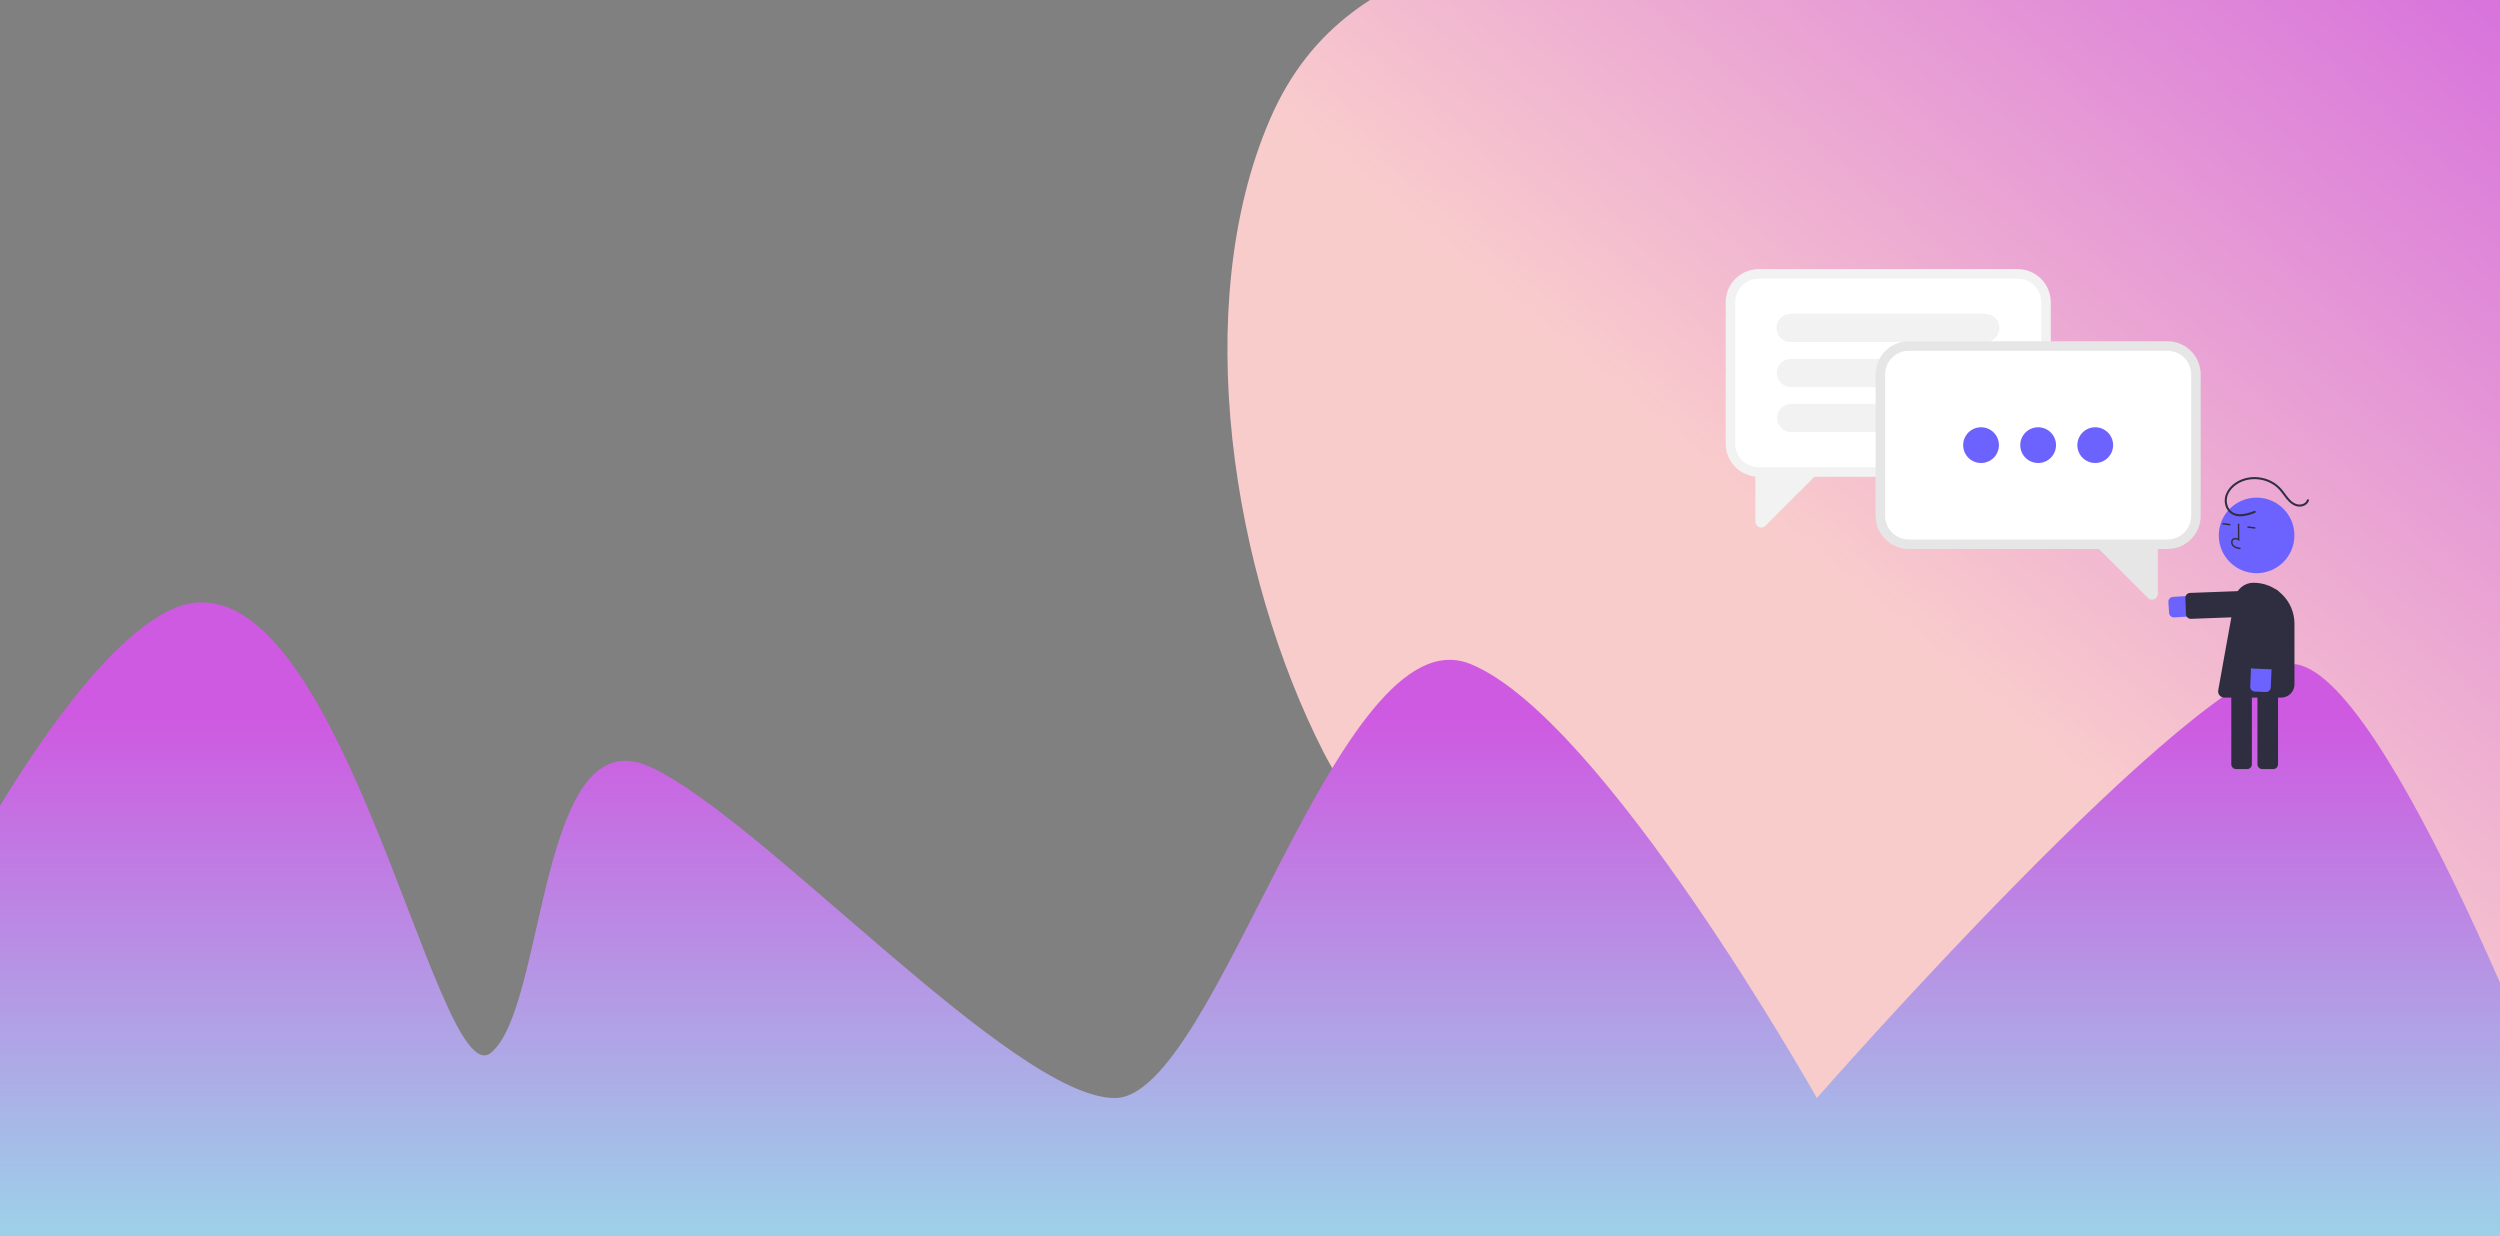 <svg width="1440" height="712" viewBox="0 0 1440 712" fill="none" xmlns="http://www.w3.org/2000/svg">
<rect x="0" y="0" width="1440" height="712" fill="#808080" stroke="none"/>
<path fill-rule="evenodd" clip-rule="evenodd" d="M1155.39 -172.572C1227.44 -185.825 1303.77 -192.053 1367.01 -142.758C1434.02 -90.514 1477.93 2.528 1506.34 101.011C1536.25 204.695 1550.63 317.47 1530.99 425.696C1510.42 539.03 1467.43 650.31 1395.41 712.218C1325.44 772.361 1235.44 776.041 1155.39 748.554C1085.84 724.672 1051 622.352 989.075 572.692C915.807 513.937 811.195 528.906 762.453 433.446C709.99 330.699 684.901 176.329 731.615 68.463C778.77 -40.421 896.108 -23.366 981.26 -71.798C1040.91 -105.727 1091.41 -160.802 1155.39 -172.572Z" fill="url(#paint0_linear)"/>
<path d="M97.926 351.449C1.969 397.453 -136 740.98 -136 740.98L1416.03 981L1480 663.474C1480 663.474 1374.49 382.451 1320.07 382.451C1265.65 382.451 1046.52 632.472 1046.52 632.472C1046.52 632.472 923.351 413.454 846.967 382.451C770.583 351.449 700.883 632.472 642.162 632.472C583.442 632.472 437.835 469.958 373.864 441.456C309.892 412.954 314.666 580.967 282.68 606.47C250.694 631.972 193.884 305.445 97.926 351.449Z" fill="url(#paint1_linear)"/>
<path d="M1252.17 355.646C1251.47 355.645 1250.79 355.376 1250.27 354.895C1249.76 354.413 1249.45 353.755 1249.4 353.053L1248.99 346.767C1248.94 346.033 1249.19 345.31 1249.67 344.757C1250.16 344.204 1250.85 343.866 1251.58 343.818L1300.86 340.593C1301.63 340.541 1302.41 340.643 1303.15 340.893C1303.89 341.143 1304.57 341.535 1305.16 342.048C1305.74 342.561 1306.22 343.185 1306.56 343.883C1306.91 344.581 1307.11 345.34 1307.16 346.116C1307.21 346.893 1307.11 347.672 1306.86 348.409C1306.61 349.146 1306.22 349.826 1305.7 350.411C1305.19 350.996 1304.57 351.474 1303.87 351.818C1303.17 352.162 1302.41 352.365 1301.63 352.415L1252.36 355.64C1252.29 355.644 1252.23 355.646 1252.17 355.646Z" fill="#6C63FF"/>
<path d="M1261.89 356.456C1261.17 356.455 1260.48 356.176 1259.96 355.678C1259.44 355.181 1259.14 354.502 1259.11 353.785L1258.76 344.397C1258.75 344.033 1258.81 343.67 1258.93 343.328C1259.06 342.987 1259.25 342.673 1259.5 342.406C1259.75 342.139 1260.05 341.924 1260.38 341.772C1260.71 341.62 1261.07 341.535 1261.43 341.521L1301.95 340.008C1302.69 339.98 1303.41 340.246 1303.95 340.747C1304.48 341.247 1304.8 341.941 1304.83 342.676L1305.18 352.065C1305.2 352.429 1305.14 352.792 1305.01 353.134C1304.88 353.475 1304.69 353.788 1304.44 354.055C1304.19 354.322 1303.9 354.538 1303.57 354.69C1303.23 354.842 1302.88 354.927 1302.51 354.941L1261.99 356.454C1261.96 356.456 1261.92 356.456 1261.89 356.456Z" fill="#2F2E41"/>
<path d="M1309.37 443H1303.07C1302.33 442.999 1301.63 442.707 1301.11 442.187C1300.58 441.666 1300.29 440.961 1300.29 440.226V387.725C1300.29 386.99 1300.58 386.285 1301.11 385.765C1301.63 385.245 1302.33 384.952 1303.07 384.951H1309.37C1310.11 384.952 1310.81 385.245 1311.33 385.765C1311.85 386.285 1312.15 386.99 1312.15 387.725V440.226C1312.15 440.961 1311.85 441.666 1311.33 442.187C1310.81 442.707 1310.11 442.999 1309.37 443V443Z" fill="#2F2E41"/>
<path d="M1294.31 443H1288.01C1287.27 442.999 1286.57 442.707 1286.05 442.187C1285.53 441.666 1285.24 440.961 1285.23 440.226V387.725C1285.24 386.99 1285.53 386.285 1286.05 385.765C1286.57 385.245 1287.27 384.952 1288.01 384.951H1294.31C1295.05 384.952 1295.76 385.245 1296.28 385.765C1296.8 386.285 1297.09 386.99 1297.09 387.725V440.226C1297.09 440.961 1296.8 441.666 1296.28 442.187C1295.76 442.707 1295.05 442.999 1294.31 443Z" fill="#2F2E41"/>
<path d="M1299.8 330.161C1311.83 330.161 1321.58 320.416 1321.58 308.395C1321.58 296.374 1311.83 286.629 1299.8 286.629C1287.77 286.629 1278.02 296.374 1278.02 308.395C1278.02 320.416 1287.77 330.161 1299.8 330.161Z" fill="#6C63FF"/>
<path d="M1288.01 315.827C1287.31 315.597 1286.66 315.219 1286.12 314.72C1285.76 314.364 1285.49 313.933 1285.31 313.458C1285.13 312.984 1285.06 312.476 1285.11 311.972C1285.13 311.613 1285.23 311.264 1285.42 310.952C1285.6 310.64 1285.85 310.374 1286.15 310.175C1286.92 309.676 1287.97 309.674 1289.03 310.141L1288.99 301.644L1289.84 301.64L1289.89 311.629L1289.23 311.216C1288.47 310.737 1287.38 310.4 1286.61 310.893C1286.42 311.024 1286.26 311.196 1286.15 311.398C1286.03 311.599 1285.97 311.823 1285.96 312.054C1285.93 312.429 1285.98 312.807 1286.11 313.161C1286.24 313.514 1286.45 313.835 1286.71 314.103C1287.65 315.003 1289.03 315.285 1290.6 315.536L1290.46 316.379C1289.63 316.269 1288.81 316.084 1288.01 315.827V315.827Z" fill="#2F2E41"/>
<path d="M1280.18 301.216L1280.07 302.062L1284.63 302.664L1284.74 301.818L1280.18 301.216Z" fill="#2F2E41"/>
<path d="M1294.58 303.114L1294.46 303.96L1299.03 304.562L1299.14 303.716L1294.58 303.114Z" fill="#2F2E41"/>
<path d="M1314 401.811H1281.26C1280.45 401.81 1279.66 401.538 1279.02 401.039C1278.38 400.539 1277.93 399.841 1277.73 399.054C1277.64 398.623 1277.62 398.177 1277.68 397.74C1277.68 397.74 1284.08 361.847 1287.24 344.609C1287.71 342.096 1289.03 339.824 1291 338.189C1292.96 336.554 1295.44 335.659 1297.99 335.66H1297.99C1304.26 335.66 1310.27 338.147 1314.69 342.573C1319.12 347 1321.61 353.004 1321.61 359.265V394.202C1321.61 395.201 1321.42 396.191 1321.03 397.114C1320.65 398.037 1320.09 398.876 1319.38 399.583C1318.68 400.289 1317.84 400.85 1316.91 401.232C1315.99 401.614 1315 401.811 1314 401.811V401.811Z" fill="#2F2E41"/>
<path d="M1307.68 397.069C1307.45 397.548 1307.07 397.948 1306.61 398.22C1306.15 398.492 1305.62 398.625 1305.08 398.603L1298.79 398.338C1298.42 398.323 1298.06 398.236 1297.73 398.082C1297.4 397.929 1297.11 397.712 1296.86 397.444C1296.61 397.175 1296.42 396.861 1296.3 396.519C1296.17 396.177 1296.11 395.814 1296.13 395.45L1298.21 346.142C1298.24 345.365 1298.43 344.602 1298.75 343.896C1299.08 343.191 1299.55 342.557 1300.12 342.03C1300.69 341.504 1301.36 341.096 1302.09 340.828C1302.83 340.561 1303.6 340.441 1304.38 340.473C1305.16 340.506 1305.92 340.691 1306.63 341.019C1307.33 341.347 1307.97 341.81 1308.49 342.383C1309.02 342.956 1309.43 343.626 1309.7 344.357C1309.96 345.088 1310.08 345.864 1310.05 346.641L1307.97 395.948C1307.96 396.338 1307.86 396.72 1307.68 397.069V397.069Z" fill="#6C63FF"/>
<path d="M1310.91 383.995C1310.67 384.474 1310.3 384.874 1309.83 385.146C1309.37 385.418 1308.84 385.551 1308.31 385.529L1297.55 385.076C1296.82 385.045 1296.12 384.723 1295.62 384.181C1295.13 383.64 1294.86 382.923 1294.89 382.188L1296.6 341.7C1296.62 341.336 1296.7 340.978 1296.86 340.648C1297.01 340.317 1297.23 340.02 1297.5 339.774C1297.76 339.527 1298.08 339.336 1298.42 339.211C1298.76 339.086 1299.13 339.029 1299.49 339.045L1310.25 339.498C1310.61 339.513 1310.97 339.6 1311.3 339.753C1311.63 339.907 1311.93 340.124 1312.17 340.392C1312.42 340.66 1312.61 340.974 1312.74 341.316C1312.86 341.659 1312.92 342.022 1312.9 342.386L1311.2 382.874C1311.18 383.264 1311.08 383.646 1310.91 383.995V383.995Z" fill="#2F2E41"/>
<path d="M1298.59 294.257C1293.89 296.108 1286.79 298.076 1283.69 292.58C1283.09 291.456 1282.73 290.217 1282.64 288.944C1282.55 287.672 1282.74 286.395 1283.18 285.199C1284.12 282.606 1286.11 280.47 1288.38 278.96C1292.62 276.132 1298 275.362 1302.95 276.455C1305.43 276.996 1307.79 278.01 1309.9 279.441C1312.29 281.081 1313.98 283.294 1315.67 285.61C1317.4 287.978 1319.36 290.366 1322.21 291.403C1324.53 292.251 1327.45 291.818 1329.1 289.845C1329.48 289.384 1329.78 288.855 1329.97 288.286C1330.21 287.561 1329.06 287.25 1328.82 287.971C1327.95 290.511 1324.77 291.08 1322.52 290.258C1319.56 289.172 1317.68 286.352 1315.9 283.918C1314.2 281.591 1312.32 279.542 1309.86 277.998C1307.65 276.621 1305.21 275.666 1302.65 275.184C1297.5 274.205 1291.95 275.072 1287.59 278.062C1285.18 279.637 1283.3 281.888 1282.17 284.531C1281.17 287.033 1281.2 289.827 1282.24 292.31C1282.77 293.547 1283.59 294.638 1284.63 295.487C1285.67 296.336 1286.91 296.918 1288.22 297.182C1291.1 297.765 1294.09 297.094 1296.82 296.17C1297.52 295.933 1298.22 295.673 1298.9 295.402C1299.61 295.125 1299.3 293.976 1298.59 294.257V294.257Z" fill="#2F2E41"/>
<path d="M1013.07 155H1162.18C1167.23 155.006 1172.08 157.015 1175.65 160.588C1179.23 164.16 1181.24 169.004 1181.24 174.057V255.58C1181.24 260.632 1179.23 265.476 1175.65 269.049C1172.08 272.621 1167.23 274.631 1162.18 274.637H1013.07C1008.01 274.631 1003.17 272.621 999.591 269.049C996.016 265.476 994.006 260.632 994 255.58V174.057C994.006 169.004 996.016 164.16 999.591 160.588C1003.17 157.015 1008.01 155.006 1013.07 155V155Z" fill="#F2F2F2"/>
<path d="M1013.07 160.486H1162.18C1165.78 160.49 1169.23 161.921 1171.77 164.465C1174.32 167.009 1175.75 170.459 1175.76 174.057V255.58C1175.75 259.178 1174.32 262.627 1171.77 265.171C1169.23 267.715 1165.78 269.146 1162.18 269.15H1013.07C1009.47 269.146 1006.02 267.715 1003.47 265.171C1000.93 262.627 999.493 259.178 999.489 255.58V174.057C999.493 170.459 1000.93 167.009 1003.47 164.465C1006.02 161.921 1009.47 160.49 1013.07 160.486Z" fill="white"/>
<path d="M1014.52 303.825C1014.07 303.823 1013.63 303.733 1013.21 303.56C1012.59 303.311 1012.06 302.881 1011.69 302.326C1011.32 301.771 1011.13 301.117 1011.13 300.45V272.268L1048.73 271.004L1016.88 302.83C1016.58 303.144 1016.21 303.393 1015.8 303.564C1015.4 303.735 1014.96 303.823 1014.52 303.825V303.825Z" fill="#F2F2F2"/>
<path d="M1143.5 180.764H1031.38C1026.89 180.764 1023.25 184.401 1023.25 188.887V188.887C1023.25 193.373 1026.89 197.01 1031.38 197.01H1143.5C1147.99 197.01 1151.63 193.373 1151.63 188.887C1151.63 184.401 1147.99 180.764 1143.5 180.764Z" fill="#F2F2F2"/>
<path d="M1143.68 206.695H1031.56C1027.07 206.695 1023.43 210.332 1023.43 214.818V214.818C1023.43 219.305 1027.07 222.941 1031.56 222.941H1143.68C1148.17 222.941 1151.81 219.305 1151.81 214.818C1151.81 210.332 1148.17 206.695 1143.68 206.695Z" fill="#F2F2F2"/>
<path d="M1143.86 232.627H1031.74C1027.25 232.627 1023.61 236.263 1023.61 240.75V240.75C1023.61 245.236 1027.25 248.873 1031.74 248.873H1143.86C1148.35 248.873 1151.99 245.236 1151.99 240.75C1151.99 236.263 1148.35 232.627 1143.86 232.627Z" fill="#F2F2F2"/>
<path d="M1248.52 196.578H1099.41C1094.36 196.584 1089.51 198.593 1085.94 202.166C1082.36 205.739 1080.35 210.582 1080.34 215.635V297.158C1080.35 302.21 1082.36 307.054 1085.94 310.627C1089.51 314.199 1094.36 316.209 1099.41 316.215H1248.52C1253.58 316.209 1258.42 314.199 1262 310.627C1265.57 307.054 1267.58 302.21 1267.59 297.158V215.635C1267.58 210.582 1265.57 205.739 1262 202.166C1258.42 198.593 1253.58 196.584 1248.52 196.578V196.578Z" fill="#E6E6E6"/>
<path d="M1248.52 202.064H1099.41C1095.81 202.068 1092.36 203.499 1089.82 206.043C1087.27 208.587 1085.84 212.037 1085.83 215.635V297.158C1085.84 300.756 1087.27 304.205 1089.82 306.749C1092.36 309.293 1095.81 310.725 1099.41 310.729H1248.52C1252.12 310.724 1255.57 309.293 1258.12 306.749C1260.66 304.205 1262.1 300.756 1262.1 297.158V215.635C1262.1 212.037 1260.66 208.587 1258.12 206.043C1255.57 203.499 1252.12 202.068 1248.52 202.064Z" fill="white"/>
<path d="M1237.18 344.408L1205.33 312.582L1242.93 313.846V342.028C1242.93 342.696 1242.74 343.349 1242.37 343.904C1242 344.459 1241.47 344.889 1240.85 345.138C1240.43 345.311 1239.99 345.401 1239.54 345.403C1239.1 345.401 1238.66 345.313 1238.26 345.142C1237.85 344.971 1237.49 344.722 1237.18 344.408V344.408Z" fill="#E6E6E6"/>
<path d="M1141.08 266.692C1146.77 266.692 1151.38 262.082 1151.38 256.396C1151.38 250.71 1146.77 246.101 1141.08 246.101C1135.39 246.101 1130.78 250.71 1130.78 256.396C1130.78 262.082 1135.39 266.692 1141.08 266.692Z" fill="#6C63FF"/>
<path d="M1173.97 266.692C1179.66 266.692 1184.27 262.082 1184.27 256.396C1184.27 250.71 1179.66 246.101 1173.97 246.101C1168.28 246.101 1163.67 250.71 1163.67 256.396C1163.67 262.082 1168.28 266.692 1173.97 266.692Z" fill="#6C63FF"/>
<path d="M1206.85 266.692C1212.54 266.692 1217.16 262.082 1217.16 256.396C1217.16 250.71 1212.54 246.101 1206.85 246.101C1201.16 246.101 1196.55 250.71 1196.55 256.396C1196.55 262.082 1201.16 266.692 1206.85 266.692Z" fill="#6C63FF"/>
<defs>
<linearGradient id="paint0_linear" x1="909.871" y1="716.942" x2="1568.59" y2="-76.13" gradientUnits="userSpaceOnUse">
<stop offset="0.376" stop-color="#F9CCCC"/>
<stop offset="1" stop-color="#CE5AE1"/>
</linearGradient>
<linearGradient id="paint1_linear" x1="1303.84" y1="414.005" x2="1303.84" y2="770.5" gradientUnits="userSpaceOnUse">
<stop stop-color="#CE5AE1"/>
<stop offset="1" stop-color="#93E9EA"/>
</linearGradient>
</defs>
</svg>
